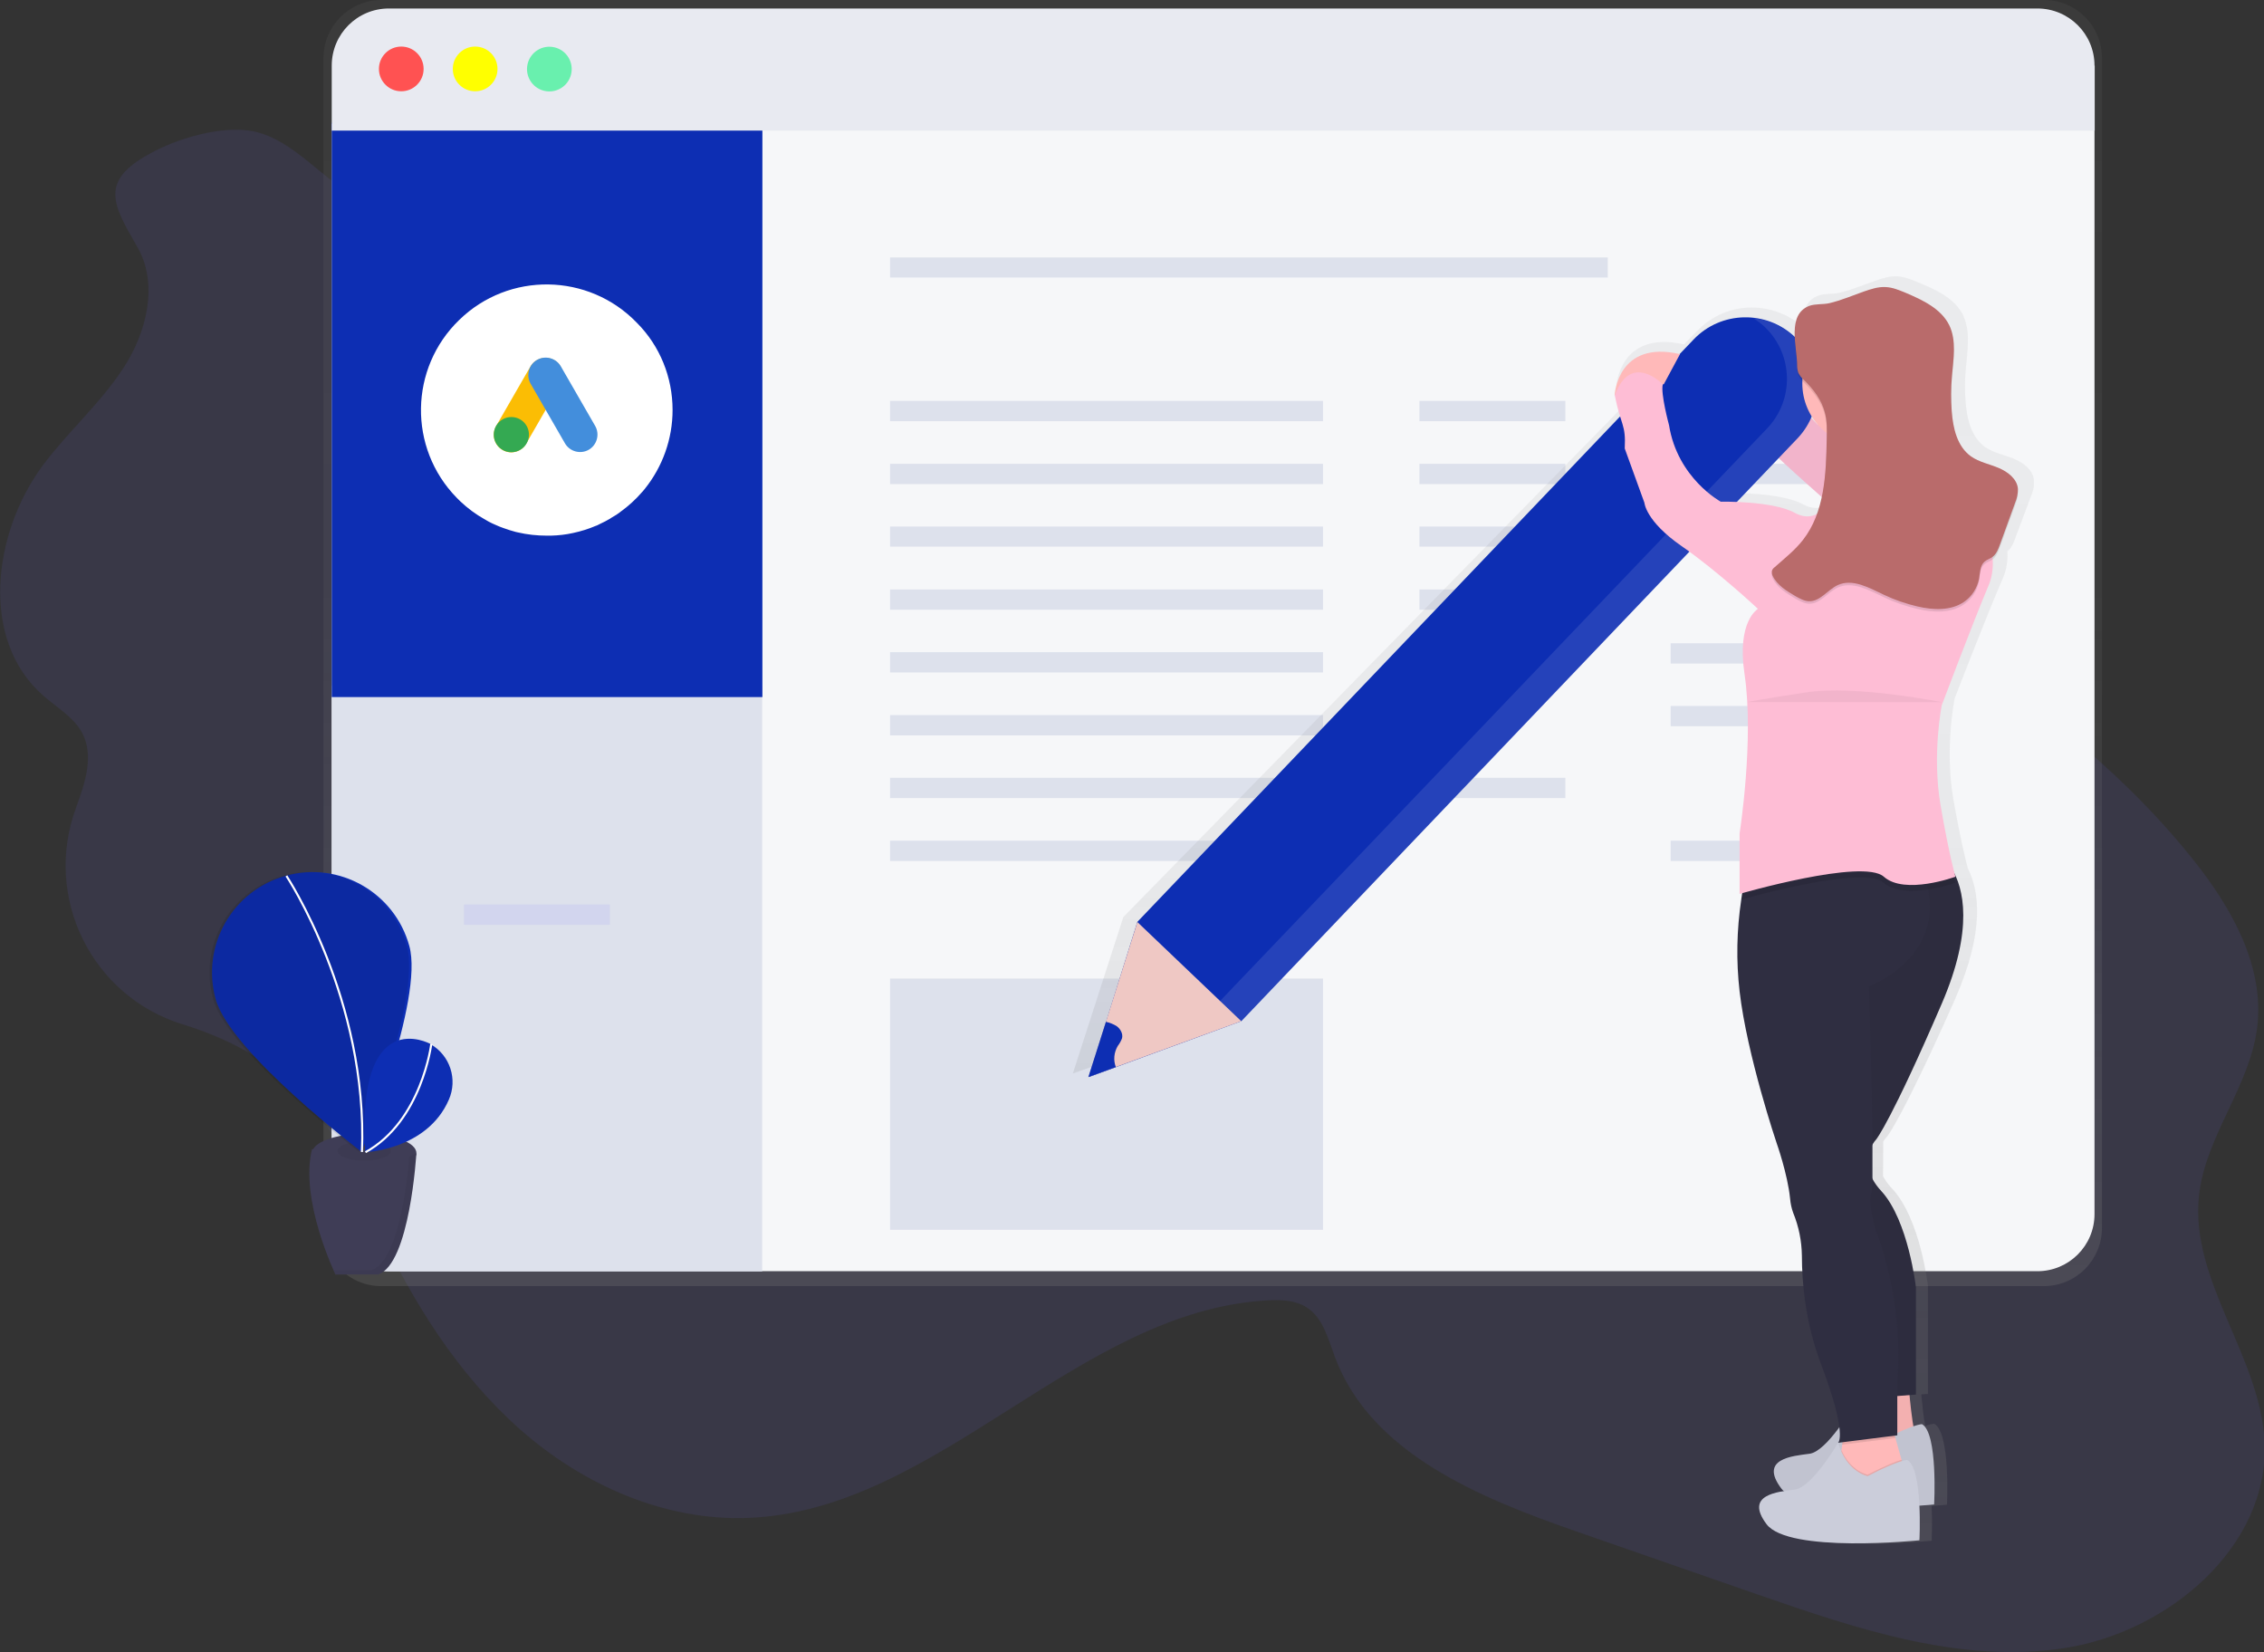 <?xml version="1.0" encoding="utf-8"?>
<!-- Generator: Adobe Illustrator 26.0.2, SVG Export Plug-In . SVG Version: 6.00 Build 0)  -->
<svg version="1.1" id="eb784e0d-05db-44e6-8395-40b319063039"
	 xmlns="http://www.w3.org/2000/svg" xmlns:xlink="http://www.w3.org/1999/xlink" x="0px" y="0px" viewBox="0 0 1094 798.2"
	 style="enable-background:new 0 0 1094 798.2;" xml:space="preserve">
<rect x="0" y="0" width="1094" height="798.2" fill="#333333" stroke="none"/>
<style type="text/css">
	.st0{opacity:0.1;}
	.st1{fill:#6C63FF;}
	.st2{fill:url(#SVGID_1_);}
	.st3{fill:#F6F7F9;}
	.st4{fill:#DDE1EC;}
	.st5{fill:#0D2EB3;}
	.st6{fill:#E8EAF1;}
	.st7{fill:#FF5252;}
	.st8{fill:#FFFF00;}
	.st9{fill:#69F0AE;}
	.st10{fill:#FFFFFF;}
	.st11{fill:#3F3D56;}
	.st12{opacity:5.000000e-02;enable-background:new    ;}
	.st13{opacity:0.1;enable-background:new    ;}
	.st14{fill:none;stroke:#FFFFFF;stroke-miterlimit:10;}
	.st15{fill:url(#SVGID_00000027569046216767183580000016792823678401537423_);}
	.st16{fill:#FEBDD5;}
	.st17{opacity:0.1;fill:#FFFFFF;enable-background:new    ;}
	.st18{fill:#EFC8C4;}
	.st19{fill:#FFB9B9;}
	.st20{fill:#CBCDDA;}
	.st21{fill:#2F2E41;}
	.st22{fill:#B96B6B;}
	.st23{fill:#FBBD04;}
	.st24{fill:#438EDC;}
	.st25{fill:#34A952;}
</style>
<g class="st0">
	<path class="st1" d="M66.4,119.4c10.2,17.7,4.6,40.8-6.5,58s-26.8,30.9-39.1,47.3c-24.4,32.8-30.7,84.5,0.1,111.4
		c6.6,5.8,14.8,10.4,18.9,18.2c5.6,10.8,1.4,23.8-2.8,35.2l-0.3,0.9c-15.9,43.1,7.5,90.9,51.5,104.5c24.3,7.5,46.3,19.6,62.5,39.3
		c14.2,17.2,22.4,38.3,31.8,58.5c16.9,36.5,38.8,71.4,68.9,98s69.6,44.2,109.8,42.7c91.8-3.3,159.4-100,251.2-105.1
		c6.6-0.4,13.7-0.1,19.2,3.5c7.8,5.1,10.2,15.2,13.5,24c17.4,46.4,69.7,67.8,116.5,84.1l88,30.6c47.8,16.6,98,33.5,148,25.8
		c50-7.7,98.8-48.8,96.7-99.3c-1.8-41.5-36.2-78.1-31.7-119.4c3.1-28.6,24.5-52.5,28.1-81.1c3.7-29.7-12.5-58.2-31.2-81.5
		c-53.7-67.2-130.3-111.6-205-154.3c-52.6-30.1-105.5-60.4-162.2-82c-139.7-53.2-293.2-50.9-442-65.4c-25.6-2.5-52.3-5.4-75.8-16.8
		c-18-8.7-32.1-28.8-51.8-33c-15.1-3.2-37.3,3.4-50.4,10.8C47.9,87.6,54.5,98.8,66.4,119.4z"/>
</g>
<linearGradient id="SVGID_1_" gradientUnits="userSpaceOnUse" x1="639" y1="666.33" x2="639" y2="44.93" gradientTransform="matrix(1 0 0 1 -53 -44.93)">
	<stop  offset="0" style="stop-color:#808080;stop-opacity:0.25"/>
	<stop  offset="0.54" style="stop-color:#808080;stop-opacity:0.12"/>
	<stop  offset="1" style="stop-color:#808080;stop-opacity:0.1"/>
</linearGradient>
<path class="st2" d="M987.9,0H184.2c-15.5,0.1-27.9,12.7-27.9,28.1l0,0v565.2c-0.1,15.5,12.4,28.1,27.8,28.1l0,0h803.7
	c15.5-0.1,27.9-12.7,27.9-28.1l0,0V28.2C1015.8,12.7,1003.4,0.1,987.9,0L987.9,0z"/>
<path class="st3" d="M1012.1,59.9v526.7c0,15.3-12.4,27.6-27.6,27.6l0,0H187.9c-15.3,0-27.6-12.4-27.6-27.6l0,0V59.9H1012.1z"/>
<path class="st4" d="M368.3,331.4v282.9H187.9c-15.3,0-27.6-12.6-27.6-28.2V331.4H368.3z"/>
<rect x="430.1" y="124.4" class="st4" width="346.8" height="9.7"/>
<rect x="430.1" y="193.7" class="st4" width="209.2" height="9.8"/>
<rect x="685.9" y="193.7" class="st4" width="70.5" height="9.8"/>
<g class="st0">
	<rect x="224.2" y="437" class="st1" width="70.5" height="9.8"/>
</g>
<rect x="685.9" y="284.8" class="st4" width="70.5" height="9.8"/>
<rect x="685.9" y="375.8" class="st4" width="70.5" height="9.8"/>
<rect x="685.9" y="224.1" class="st4" width="70.5" height="9.8"/>
<rect x="807.3" y="224.1" class="st4" width="70.5" height="9.8"/>
<rect x="685.9" y="254.4" class="st4" width="70.5" height="9.7"/>
<rect x="807.3" y="254.4" class="st4" width="70.5" height="9.7"/>
<rect x="807.3" y="310.8" class="st4" width="70.5" height="9.8"/>
<rect x="807.3" y="341.1" class="st4" width="70.5" height="9.8"/>
<rect x="807.3" y="406.2" class="st4" width="70.5" height="9.8"/>
<rect x="430.1" y="224.1" class="st4" width="209.2" height="9.8"/>
<rect x="430.1" y="254.4" class="st4" width="209.2" height="9.7"/>
<rect x="430.1" y="284.8" class="st4" width="209.2" height="9.8"/>
<rect x="430.1" y="315.1" class="st4" width="209.2" height="9.8"/>
<rect x="430.1" y="345.5" class="st4" width="209.2" height="9.8"/>
<rect x="430.1" y="375.8" class="st4" width="209.2" height="9.8"/>
<rect x="430.1" y="406.2" class="st4" width="209.2" height="9.8"/>
<rect x="160.3" y="59.3" class="st5" width="208.1" height="277.5"/>
<path class="st6" d="M1012.1,31.7c0-15.3-12.4-27.6-27.6-27.6H187.9c-15.3,0-27.6,12.4-27.6,27.6l0,0v31.4h851.9V31.7H1012.1z"/>
<circle class="st7" cx="193.9" cy="33.3" r="10.8"/>
<circle class="st8" cx="229.6" cy="33.3" r="10.8"/>
<ellipse transform="matrix(0.23 -0.973 0.973 0.23 172.014 283.95)" class="st9" cx="265.4" cy="33.3" rx="10.8" ry="10.8"/>
<path class="st10" d="M325,198.1c0,13.9-4.8,27.4-13.5,38.2c-0.3,0.4-0.7,0.8-1,1.2l0,0c-0.1,0.1-0.1,0.1-0.2,0.2
	c-3.1,3.6-6.6,6.8-10.5,9.6l-0.5,0.4c-0.7,0.5-1.4,1-2.1,1.4l-0.5,0.3l-1,0.6c-0.2,0.1-0.3,0.2-0.5,0.3c-0.1,0.1-0.3,0.2-0.4,0.3
	c-1.5,0.9-3.1,1.7-4.8,2.5c-0.2,0.1-0.4,0.2-0.6,0.3s-0.4,0.2-0.6,0.3s-0.6,0.3-1,0.4c-3.5,1.5-7.1,2.6-10.8,3.4
	c-3.5,0.8-7.1,1.2-10.8,1.3h-0.5h-1.4c-4.8,0-9.5-0.5-14.2-1.6l-0.9-0.2c-2-0.5-4-1.2-6-1.9c-1.2-0.4-2.4-0.9-3.5-1.4
	c-0.3-0.1-0.6-0.3-0.9-0.4l-0.9-0.4l-0.8-0.4l0,0l-0.8-0.4l-0.9-0.5l-1-0.6l-0.2-0.1c-4.3-2.4-8.2-5.3-11.8-8.7
	c-0.3-0.3-0.6-0.6-0.9-0.9s-0.6-0.6-0.9-0.9c-23.4-24-22.8-62.5,1.3-85.8c24-23.4,62.5-22.8,85.8,1.3
	C318.9,167.1,325,182.3,325,198.1z"/>
<ellipse class="st11" cx="176" cy="557.1" rx="25.2" ry="9.3"/>
<ellipse class="st12" cx="176" cy="556.1" rx="12.9" ry="4.7"/>
<path class="st11" d="M150.8,555.1c0,0,27.8,15.4,50.4,2.1c0,0-3.1,53.5-18.5,58.6h-20.6C162.1,615.7,144.6,579.7,150.8,555.1z"/>
<path class="st5" d="M197.8,457.1c7.1,25.8-23.1,99.4-23.1,99.4s-63.4-48-70.5-73.8s8.1-52.5,34-59.6
	C164,416,190.7,431.2,197.8,457.1L197.8,457.1z"/>
<path class="st13" d="M196.6,457.1c7.1,25.8-23.1,99.4-23.1,99.4s-63.4-48-70.5-73.8s8.1-52.5,34-59.6
	C162.8,416,189.5,431.2,196.6,457.1L196.6,457.1z"/>
<path class="st14" d="M138.4,423.2c0,0,39.5,59.6,36.5,133.4"/>
<path class="st5" d="M207.8,504.3c0,0-35.8-19.5-31.3,52.4c0,0,29.9-1.1,40.4-25.4c4.3-9.8,0.6-21.3-8.7-26.7L207.8,504.3z"/>
<path class="st14" d="M208.4,504.4c0,0-4.6,37.3-31.8,52.3"/>
<path class="st12" d="M197.8,558.8c-1,12.3-5.3,50.5-18.2,54.8h-18.4c0.6,1.3,0.9,2.1,0.9,2.1h20.6c15.4-5.2,18.5-58.6,18.5-58.6
	C200.1,557.7,199,558.3,197.8,558.8z"/>
<rect x="430.1" y="472.8" class="st4" width="209.2" height="121.4"/>
<linearGradient id="SVGID_00000028319207086626641640000001404288903346265504_" gradientUnits="userSpaceOnUse" x1="803.615" y1="790.84" x2="803.615" y2="178.41" gradientTransform="matrix(1 0 0 1 -53 -44.93)">
	<stop  offset="0" style="stop-color:#808080;stop-opacity:0.25"/>
	<stop  offset="0.54" style="stop-color:#808080;stop-opacity:0.12"/>
	<stop  offset="1" style="stop-color:#808080;stop-opacity:0.1"/>
</linearGradient>
<path style="fill:url(#SVGID_00000028319207086626641640000001404288903346265504_);" d="M982.8,233.2c0-0.4,0-0.8,0-1.2
	c-0.4-4.9-5-8.4-9.6-10.3s-9.7-2.8-13.8-5.6c-6.9-4.8-9-13.8-9.6-22.1c-0.2-2.6-0.3-5.1-0.3-7.7s0.2-5.4,0.4-8.1
	c0.4-4.5,1.1-9.1,1-13.6c0.2-4.3-0.6-8.6-2.4-12.5c-4.1-8.1-13.2-12.2-21.7-15.7c-3.3-1.4-6.6-2.7-10.1-2.9
	c-3.7-0.2-7.4,1.1-10.9,2.3c-5.6,1.9-11.3,4.4-17.1,5.7c-3.3,0.7-6.8,0.2-10,1.3c-6.2,2.3-7.5,7.9-7.5,14c0,0.4,0,0.8,0,1.2
	c-0.6-0.6-1.3-1.1-1.9-1.6l-0.4-0.3c-0.7-0.5-1.4-1-2.1-1.5l-0.4-0.2c-1.5-1-3.1-1.9-4.8-2.6l-0.3-0.1c-0.8-0.4-1.7-0.7-2.5-1
	l-0.2-0.1c-1.8-0.6-3.6-1.1-5.5-1.4l0,0c-11.9-2.2-24,1.6-32.5,10.2l-6.9,7l0,0c-31.2-7-32.6,20.1-32.6,20.1l0.2-0.1l-0.1,0.2
	c0.7,3.4,1.6,6.8,2.7,10.2L542.8,443.1l-24.4,75.6l13.7-4.9l62.5-22.3l223.9-228.8c16.8,11.9,34.2,27.9,34.2,27.9
	s-10.8,5.7-6.8,31.9c4.9,32-2.5,77.5-2.5,77.5v29.5l1.4-0.4c-0.2,1-0.3,2-0.5,3.1c-2.3,14.8-2.6,29.8-0.9,44.7
	c3.7,31.3,18.5,73.9,18.5,73.9s5.5,15,6.8,27c0.2,2.4,0.7,4.7,1.6,7c2.8,6.6,4.2,13.7,4.3,20.9c0,13.1,1.7,32.7,9.5,52.7
	c6.3,16.1,8.6,25.5,9.3,31c-4.4,5.9-10.2,12.3-14.8,12.9c-8.6,1.2-25.3,2.4-14.2,16.8c0.4,0.5,0.8,1,1.3,1.4
	c-8.4,1.4-17.7,4.4-8.7,16.1c11.1,14.4,76.4,7.8,76.4,7.8s0.4-8,0-16.8c4.6-0.3,7.4-0.6,7.4-0.6s1.8-34.9-6.2-39.1
	c-1.5,0.2-2.9,0.5-4.3,1.1c-0.9-4.8-1.5-10.8-1.9-15.3l3.2-0.2v-52.3c0,0-3.7-32.5-17.3-46.9c-1.7-1.8-3.2-3.8-4.4-6
	c0.1-4.2,0.1-10,0.1-16.7c0.5-0.9,1.2-1.8,1.9-2.5c0,0,7.4-9,32.7-66.1c14.9-33.7,11.6-53.1,6.3-63.4c-1-3.7-3.6-14.1-7-33.4
	c-4.3-24.6,0.6-48.7,0.6-48.7s16-41.5,23.4-58.3c1.7-4.1,2.4-8.5,2.1-12.9c1.9-1.4,2.9-3.8,3.7-6l7.6-20.3
	C982.2,237.8,983,235.5,982.8,233.2L982.8,233.2z M879.8,196.8c0.8,1.3,1.7,2.5,2.8,3.7l0,0c0,0-1.1-1.2-3-3.1
	C879.6,197.1,879.7,196.9,879.8,196.8z M842.4,238.3l20.9-21.3c7.2,6.6,15,13.3,21.4,18.9c-0.6,2.8-1.4,5.6-2.4,8.4
	c-2.8,1.4-6.5,1.8-11-0.6C864.2,239.8,851,238.6,842.4,238.3z"/>
<path class="st16" d="M825.6,159.6c0,0-15.5,8.9-10.7,21.5c0,0,16.1,4.8,22.6,16.7s57.2,54.8,57.2,54.8l36.9-18.5
	c0,0-12.8-17.2-53.5-29.1c0,0-24-25.7-32.3-30.4C837.6,169.7,825.6,159.6,825.6,159.6z"/>
<path class="st12" d="M825.6,159.6c0,0-15.5,8.9-10.7,21.5c0,0,16.1,4.8,22.6,16.7s57.2,54.8,57.2,54.8l36.9-18.5
	c0,0-12.8-17.2-53.5-29.1c0,0-24-25.7-32.3-30.4C837.6,169.7,825.6,159.6,825.6,159.6z"/>
<path class="st5" d="M549.6,445.4L818.4,164c13.2-13.8,35.2-14.3,49-1.1l0,0c13.8,13.2,14.3,35.2,1.1,49L599.8,493.4l-73.7,27
	L549.6,445.4z"/>
<path class="st17" d="M852.8,158L852.8,158c13.8,13.2,14.3,35.2,1.1,49L585.1,488.3l-55.4,20.3l-3.7,11.8l73.7-27l268.8-281.3
	c13.2-13.8,12.7-35.8-1.1-49l0,0c-5.5-5.3-12.7-8.6-20.3-9.4C849.1,154.9,851,156.3,852.8,158z"/>
<polygon class="st18" points="549.6,445.5 599.8,493.4 539.3,515.5 526,520.3 534.4,493.7 "/>
<path class="st5" d="M534.4,493.7c1.8,0.4,3.6,1.1,5.2,2.1c1.8,1.3,3.1,3.6,2.6,5.8c-0.5,1.4-1.2,2.6-2.1,3.8
	c-1.8,3.1-2.2,6.8-0.9,10.2l-13.3,4.8L534.4,493.7z"/>
<path class="st19" d="M922.2,667.9c0,0,1.8,26.2,4.8,29.2s-26.8,4.8-26.8,4.8l4.2-34H922.2z"/>
<path class="st12" d="M922.2,667.9c0,0,1.8,26.2,4.8,29.2s-26.8,4.8-26.8,4.8l4.2-34H922.2z"/>
<path class="st20" d="M928.7,688.1c0,0-4.2,0-19.1,7.8c0,0-10.1-1.8-14.3-16.1c0,0-12.5,21.5-20.9,22.6s-24.4,2.4-13.7,16.7
	s73.9,7.8,73.9,7.8S936.5,692.3,928.7,688.1z"/>
<path class="st12" d="M928.7,688.1c0,0-4.2,0-19.1,7.8c0,0-10.1-1.8-14.3-16.1c0,0-12.5,21.5-20.9,22.6s-24.4,2.4-13.7,16.7
	s73.9,7.8,73.9,7.8S936.5,692.3,928.7,688.1z"/>
<path class="st19" d="M919.8,708.4l-4.2,11.3l-27.4-7.8l1.6-11.2l0.4-2.7l1-7.5c0,0,23.2-6,23.2-3c0.3,2.5,0.8,4.9,1.5,7.3
	c1,3.7,2.2,7.8,3,10.6C919.4,707.2,919.8,708.4,919.8,708.4z"/>
<path class="st21" d="M904.8,553c-1.9,3.2-4,9.1,0,16.6c1.2,2.2,2.6,4.1,4.3,5.9c13.1,14.3,16.7,46.5,16.7,46.5v51.8l-8.9,0.7
	l-14.3,1.1L881,587.4c0,0-12.5-64.4-6.5-75.7s11.3-82.2,11.3-82.2l5-5.1l11.7-12.2h34c2.7,1.9,5,4.5,6.6,7.4
	c5.7,9.4,10.8,29.1-4.8,65.3c-24.4,56.6-31.6,65.5-31.6,65.5C906,551.2,905.3,552.1,904.8,553z"/>
<path class="st12" d="M904.8,553c-1.9,3.2-4,9.1,0,16.6c1.2,2.2,2.6,4.1,4.3,5.9c13.1,14.3,16.7,46.5,16.7,46.5v51.8l-8.9,0.7
	l-14.3,1.1L881,587.4c0,0-12.5-64.4-6.5-75.7c6-11.3,11.3-82.2,11.3-82.2l5-5.1l11.7-12.2h34c2.7,1.9,5,4.5,6.6,7.4
	c5.7,9.4,10.8,29.1-4.8,65.3c-24.4,56.6-31.6,65.5-31.6,65.5C906,551.2,905.3,552.1,904.8,553z"/>
<path class="st13" d="M915.9,694.8l-25.8,3.2l1-7.5c0,0,23.2-6,23.2-3C914.7,690,915.2,692.4,915.9,694.8z"/>
<path class="st21" d="M903.1,476.6c0,0,1.5,46.9,1.7,76.4c0,6.7,0,12.5,0,16.6c0,2.2-0.1,4.4-0.5,6.5c-1.8,5.4,1.8,17.3,1.8,17.3
	c14.9,39.3,10.7,73.9,10.7,73.9v26.2l-28.6,3.6c0,0,4.8-3.6-8.3-38.1c-7.5-19.9-9.2-39.3-9.2-52.3c-0.1-7.1-1.5-14.1-4.2-20.7
	c-0.8-2.2-1.3-4.5-1.5-6.9c-1.2-11.9-6.5-26.8-6.5-26.8S844.2,510,840.6,479c-1.7-14.7-1.4-29.7,0.8-44.3c0.5-3.7,1.2-7.4,2.2-11.1
	c0,0,58.3-36.7,80.3-11.3c2.1,2.5,3.8,5.3,5,8.3s2.1,6.1,2.8,9.3C938.4,463.5,903.1,476.6,903.1,476.6z"/>
<circle class="st19" cx="901.3" cy="185.2" r="30.4"/>
<path class="st19" d="M884.6,204.3c0,0,12.5,35.2,0,53.6s39.9,12.5,39.9,12.5l20.3-24.4c0,0-23.8,0-25-41.7S884.6,204.3,884.6,204.3
	z"/>
<path class="st13" d="M944.8,426.5c-4.3,1.5-8.8,2.6-13.3,3.3c-7.4,1.1-16.2,1.2-21.3-3.3c-3-2.7-10.5-3-19.5-2.1
	c-18.9,1.8-44.5,8.9-49.4,10.3c0.5-3.7,1.2-7.4,2.2-11.1c0,0,58.3-36.7,80.3-11.3h12.7c2.7,1.9,5,4.5,6.6,7.4
	C944.2,424.4,944.8,426.5,944.8,426.5z"/>
<path class="st13" d="M919.8,708.4l-4.2,11.3l-27.4-7.8l1.6-11.2c4.7,10.4,12.7,11.8,12.7,11.8c8.7-4.5,13.7-6.4,16.4-7.2
	C919.4,707.2,919.8,708.4,919.8,708.4z"/>
<path class="st20" d="M921.6,705.4c0,0-4.2,0-19.1,7.8c0,0-10.1-1.8-14.3-16.1c0,0-12.5,21.5-20.9,22.6s-24.4,2.4-13.7,16.7
	s73.9,7.8,73.9,7.8S929.3,709.6,921.6,705.4z"/>
<path class="st19" d="M780.2,191c0,0,1.3-26.9,31.6-19.9l-7.8,14.5L780.2,191z"/>
<path class="st16" d="M921,253.1c0,0-29.2-4.8-37-10.7c0,0-6,11.3-16.7,5.4s-35.8-5.4-35.8-5.4s-20.9-11.3-25-37
	c0,0-4.2-15.5-3-19.7c0,0-15.5-16.1-23.2,5.4c3,14.9,5.4,13.7,4.8,25.6l9.5,26.2c0,0,0.6,8.9,17.9,20.9c17.3,12,37,30.4,37,30.4
	s-10.4,5.7-6.5,31.6c4.7,31.7-2.4,76.9-2.4,76.9v29.2c0,0,59.6-17.3,69.7-8.3s34.6,0,34.6,0s-3-10.1-7.2-34.6s0.6-48.3,0.6-48.3
	s15.5-41.1,22.6-57.8s-5.4-39.3-17.9-47.7s-17.2-3.3-17.2-3.3S947.8,247.8,921,253.1z"/>
<path class="st13" d="M868.4,177.8c0,1.2,0.2,2.5,0.6,3.6c0.7,1.3,1.6,2.5,2.8,3.5c4.5,4.4,8.4,9.5,10,15.6c1.1,4.1,1,8.4,0.9,12.6
	c-0.3,17.1-1,35.6-11.5,49c-3.9,5-8.9,8.9-13.6,13.1c-0.7,0.5-1.2,1.2-1.4,1.9c-0.1,0.8,0,1.6,0.4,2.4c2.2,4.5,6.8,7.3,11.1,9.8
	c2,1.1,4.1,2.3,6.4,2.4c5.4,0.2,9-5.5,13.9-7.8c7.2-3.3,15.2,1.3,22.4,4.7c5.2,2.5,10.6,4.3,16.1,5.6c7.6,1.8,16.3,2.2,22.7-2.3
	c3.7-2.6,6.2-6.6,7.1-11c0.5-2.9,0.4-6.3,2.6-8.3c1.1-1,2.7-1.4,3.9-2.3c1.9-1.4,2.8-3.8,3.6-6l7.3-20.1c0.9-2.1,1.4-4.4,1.4-6.7
	c-0.3-4.8-4.8-8.3-9.3-10.2s-9.4-2.8-13.4-5.6c-6.7-4.8-8.7-13.7-9.3-21.9c-0.4-5.6-0.4-11.2,0.1-16.9c0.7-8.3,2.3-17.2-1.3-24.6
	c-4-8-12.8-12.1-21-15.6c-3.2-1.3-6.4-2.7-9.8-2.8c-3.6-0.2-7.1,1-10.6,2.2c-5.4,1.9-11,4.3-16.6,5.6c-3.2,0.7-6.6,0.2-9.7,1.3
	C863.3,153.2,868.4,168.8,868.4,177.8z"/>
<path class="st22" d="M868.4,176.6c0,1.2,0.2,2.5,0.6,3.6c0.7,1.3,1.6,2.5,2.8,3.5c4.5,4.4,8.4,9.5,10,15.6c1.1,4.1,1,8.4,0.9,12.6
	c-0.3,17.1-1,35.6-11.5,49c-3.9,5-8.9,8.9-13.6,13.1c-0.7,0.5-1.2,1.1-1.4,1.9c-0.1,0.8,0,1.6,0.4,2.4c2.2,4.5,6.8,7.3,11.1,9.8
	c2,1.1,4.1,2.3,6.4,2.4c5.4,0.2,9-5.5,13.9-7.8c7.2-3.3,15.2,1.3,22.4,4.7c5.2,2.5,10.6,4.3,16.1,5.6c7.6,1.8,16.3,2.2,22.7-2.3
	c3.7-2.6,6.2-6.6,7.1-11c0.5-2.9,0.4-6.3,2.6-8.3c1.1-1,2.7-1.4,3.9-2.3c1.9-1.4,2.8-3.8,3.6-6l7.3-20.1c0.9-2.1,1.4-4.4,1.4-6.7
	c-0.3-4.8-4.8-8.3-9.3-10.2s-9.4-2.8-13.4-5.6c-6.7-4.8-8.7-13.7-9.3-21.9c-0.4-5.6-0.4-11.2,0.1-16.9c0.7-8.3,2.3-17.2-1.3-24.6
	c-4-8-12.8-12.1-21-15.6c-3.2-1.3-6.4-2.7-9.8-2.8c-3.6-0.2-7.1,1-10.6,2.2c-5.4,1.9-11,4.3-16.6,5.6c-3.2,0.7-6.6,0.2-9.7,1.3
	C863.3,152.1,868.4,167.6,868.4,176.6z"/>
<path class="st12" d="M844.4,339.2c0,0,4.8-1.1,28.6-4.7s65.5,4.8,65.5,4.8"/>
<g>
	<path class="st23" d="M242.8,217.4L242.8,217.4c-4-2.3-5.4-7.5-3.1-11.5l16.6-28.8c2.3-4,7.5-5.4,11.5-3.1l0,0
		c4,2.3,5.4,7.5,3.1,11.5l-16.6,28.8C252,218.4,246.8,219.8,242.8,217.4z"/>
	<path class="st24" d="M284.5,217.3L284.5,217.3c-4,2.3-9.2,0.9-11.5-3.1l-16.6-28.8c-2.3-4-0.9-9.2,3.1-11.5l0,0
		c4-2.3,9.2-0.9,11.5,3.1l16.6,28.8C289.9,209.8,288.5,215,284.5,217.3z"/>
	<circle class="st25" cx="247.1" cy="210" r="8.5"/>
</g>
</svg>
